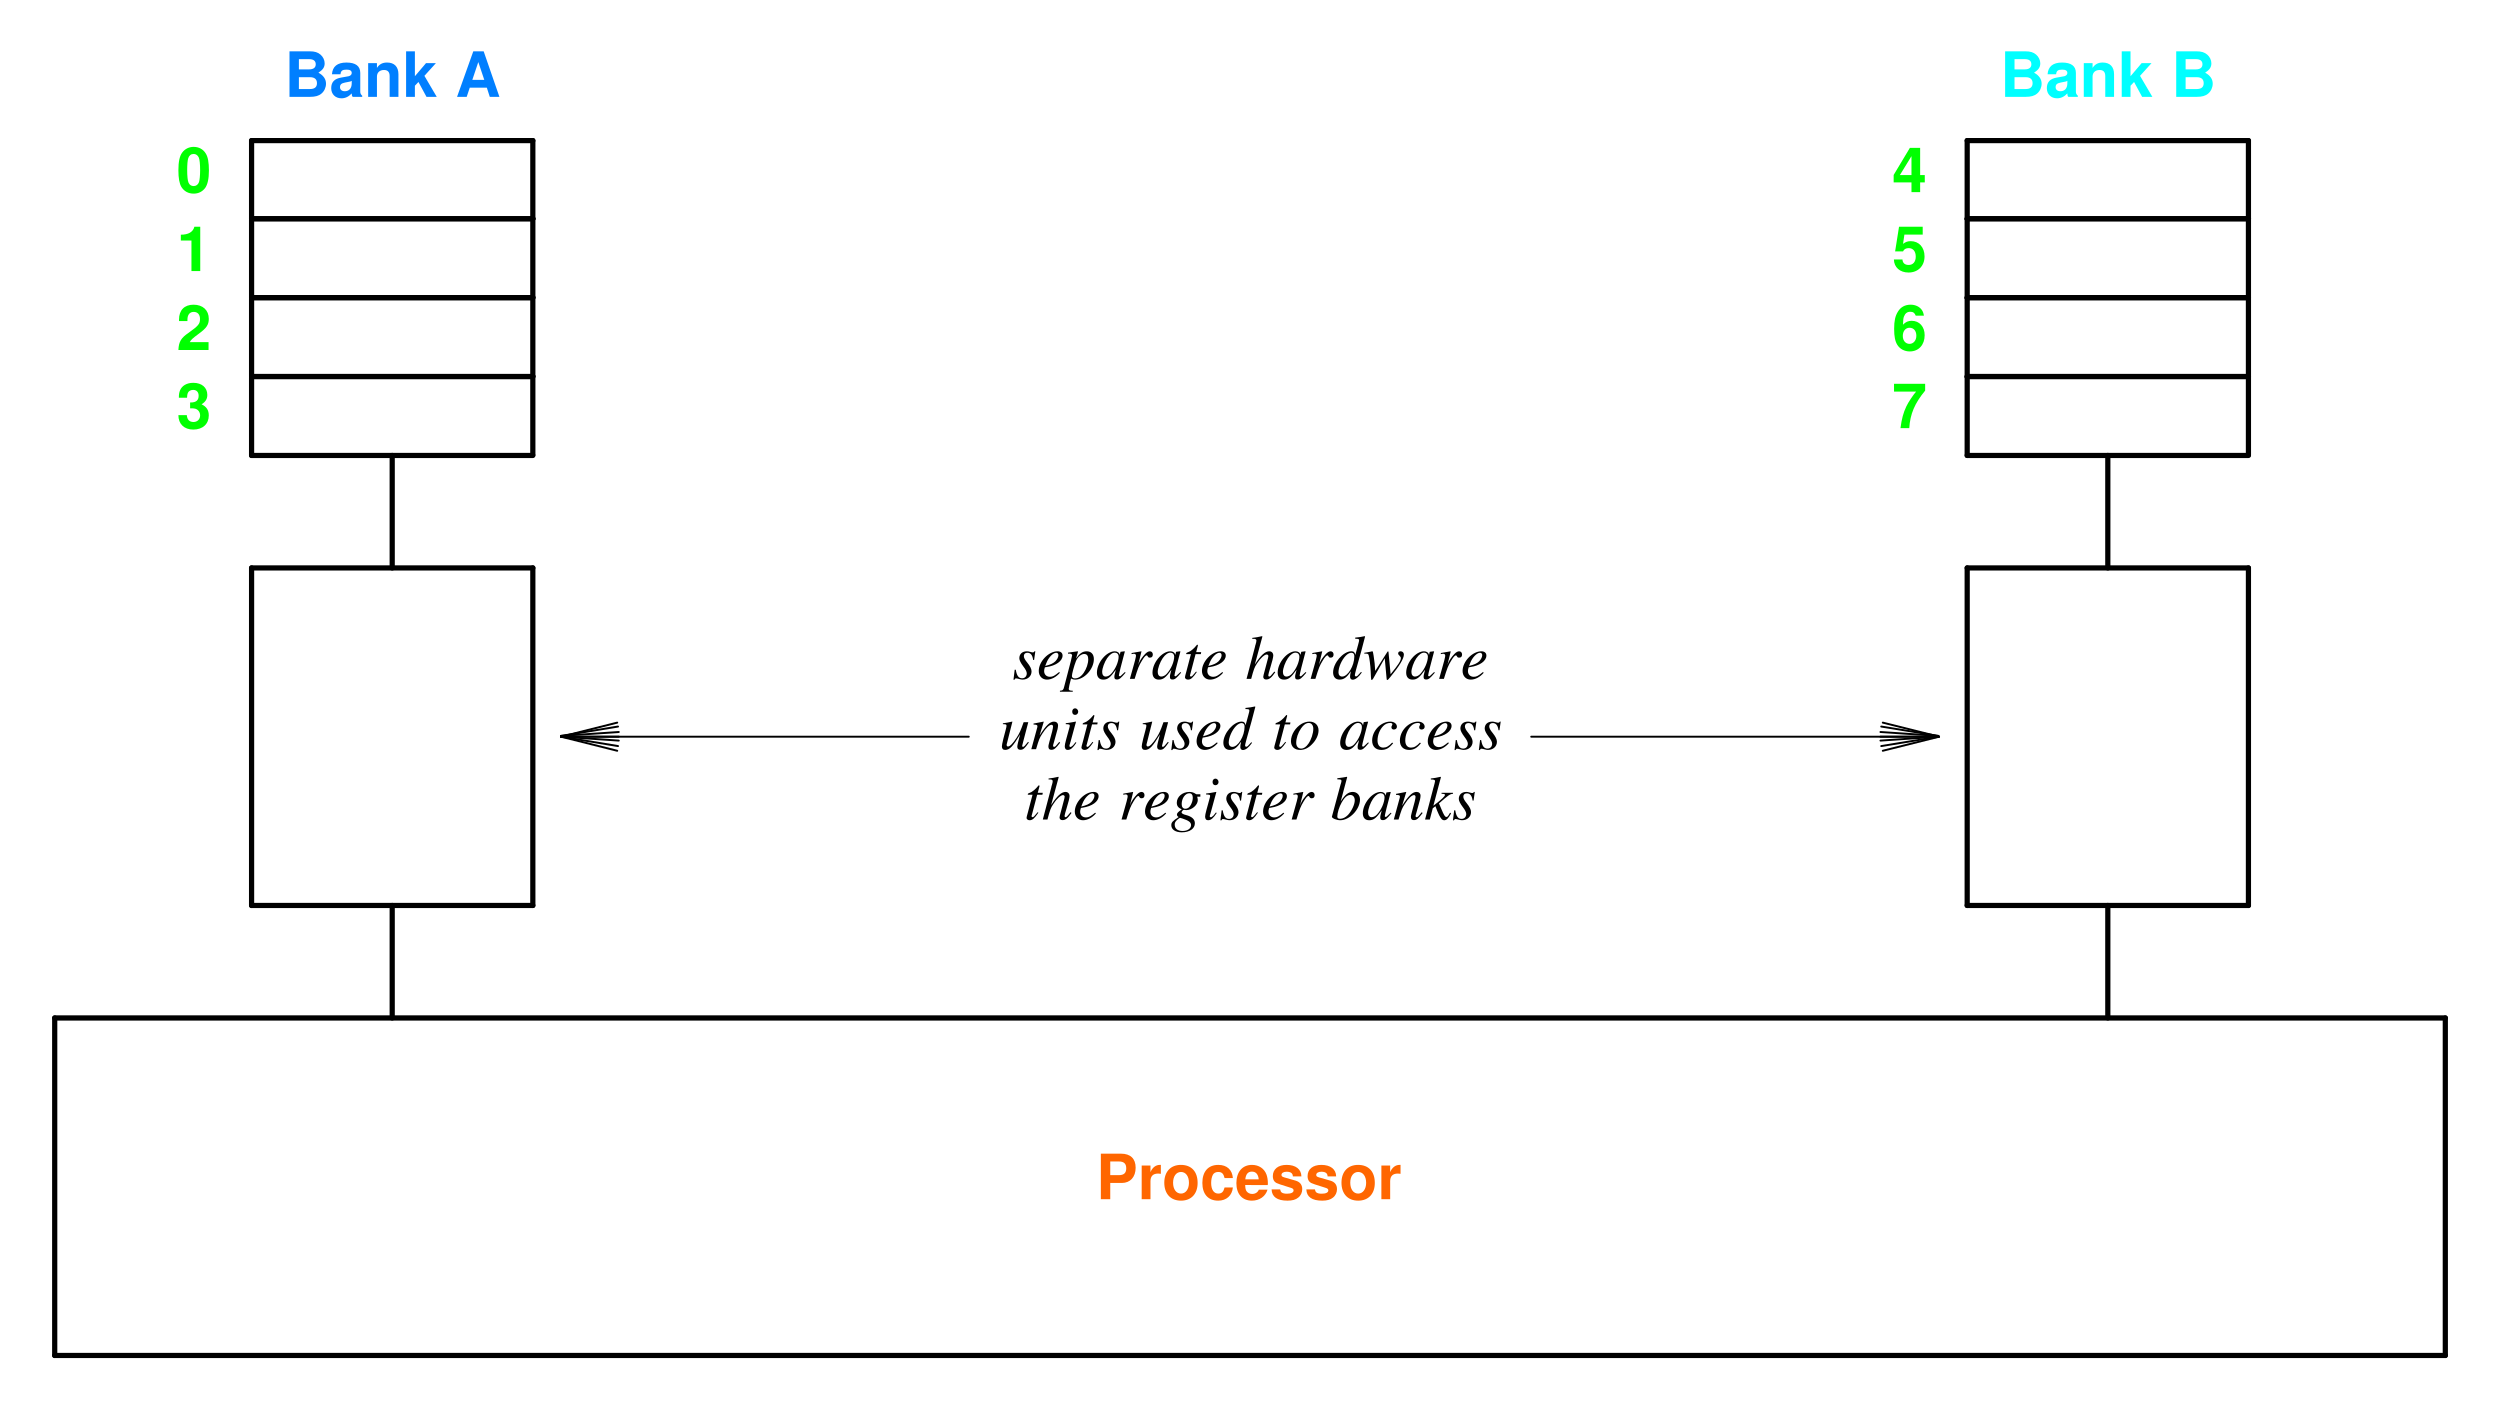 <svg width="320" height="180" version="1.1" viewBox="0 0 320 180" xmlns="http://www.w3.org/2000/svg" xmlns:xlink="http://www.w3.org/1999/xlink">
 <defs>
  <g id="aj">
   <path d="m1.812-2.078h1.484c1.078 0 1.766-.766 1.766-1.953 0-1.156-.656-1.797-1.875-1.797h-2.578v5.828h1.203zm0-1v-1.75h1.109c.641 0 .938.281.938.875s-.297.875-.938.875z"/>
  </g>
  <g id="o">
   <path d="m.5-4.312v4.312h1.125v-2.297c0-.656.328-.984.984-.984.125 0 .203.016.344.031v-1.141h-.125c-.516 0-.953.328-1.203.922v-.844z"/>
  </g>
  <g id="n">
   <path d="m2.406-4.391c-1.312 0-2.125.875-2.125 2.281 0 1.422.812 2.297 2.141 2.297 1.312 0 2.125-.875 2.125-2.266 0-1.453-.781-2.312-2.141-2.312zm.016.906c.609 0 1.016.547 1.016 1.391 0 .812-.422 1.375-1.016 1.375-.609 0-1.016-.547-1.016-1.391 0-.828.406-1.375 1.016-1.375z"/>
  </g>
  <g id="ac">
   <path d="m4.172-2.703c-.078-1.062-.766-1.688-1.859-1.688-1.297 0-2.047.844-2.047 2.312 0 1.438.75 2.266 2.031 2.266 1.047 0 1.781-.656 1.875-1.688h-1.062c-.141.562-.359.781-.812.781-.562 0-.906-.5-.906-1.359 0-.406.078-.781.219-1.047.125-.234.375-.359.688-.359.469 0 .672.219.812.781z"/>
  </g>
  <g id="ab">
   <path d="m4.188-1.812c.016-.094.016-.125.016-.188 0-.438-.062-.828-.172-1.141-.281-.781-.984-1.25-1.859-1.25-1.234 0-2 .891-2 2.344 0 1.391.75 2.234 1.984 2.234.969 0 1.75-.547 2-1.406h-1.109c-.141.344-.453.547-.859.547-.312 0-.578-.141-.734-.375-.094-.156-.141-.359-.156-.766zm-2.875-.734c.078-.672.344-.984.844-.984.516 0 .812.344.875.984z"/>
  </g>
  <g id="m">
   <path d="m4.047-2.922c-.016-.922-.734-1.469-1.891-1.469-1.094 0-1.766.547-1.766 1.438 0 .297.078.531.234.703.156.156.281.219.703.359l1.328.422c.281.078.391.172.391.344 0 .266-.312.422-.844.422-.297 0-.516-.047-.656-.141-.125-.094-.172-.188-.219-.406h-1.094c.031.953.719 1.438 2.031 1.438.609 0 1.062-.125 1.375-.391.328-.25.516-.656.516-1.078 0-.562-.281-.922-.844-1.094l-1.422-.406c-.312-.094-.391-.156-.391-.328 0-.25.266-.406.656-.406.531 0 .797.203.797.594z"/>
  </g>
  <g id="aa">
   <path d="m2.188-5.797c-.609 0-1.125.266-1.469.734-.328.438-.484 1.156-.484 2.266 0 1 .125 1.703.391 2.141.344.547.891.844 1.562.844.609 0 1.109-.25 1.469-.719.312-.438.484-1.172.484-2.234 0-1.047-.125-1.75-.406-2.188-.328-.547-.891-.844-1.547-.844zm0 .906c.281 0 .516.156.656.453.109.25.172.859.172 1.641 0 .641-.062 1.266-.141 1.5-.125.344-.375.516-.688.516-.297 0-.531-.141-.656-.438-.109-.234-.172-.828-.172-1.594 0-.672.047-1.312.141-1.547.109-.344.359-.531.688-.531z"/>
  </g>
  <g id="z">
   <path d="m1.906-3.906v3.906h1.125v-5.672h-.75c-.172.672-.766 1.016-1.734 1.016v.75z"/>
  </g>
  <g id="y">
   <path d="m4.094-1h-2.406c.156-.297.328-.469 1.156-1.078.984-.719 1.281-1.141 1.281-1.906 0-1.109-.766-1.812-1.953-1.812-1.172 0-1.859.703-1.859 1.906v.188h1.078v-.172c0-.641.297-1 .812-1 .5 0 .797.344.797.906 0 .625-.188.859-1.453 1.766-.969.656-1.266 1.141-1.312 2.203h3.859z"/>
  </g>
  <g id="ai">
   <path d="m1.734-2.531c.438 0 .453 0 .656.047.375.109.625.438.625.859 0 .5-.359.844-.844.844-.531 0-.812-.297-.859-.875h-1.078c0 1.125.734 1.844 1.906 1.844 1.219 0 1.984-.719 1.984-1.812 0-.672-.281-1.109-.922-1.422.516-.328.734-.688.734-1.203 0-.938-.703-1.547-1.797-1.547-.828 0-1.453.359-1.703.984-.094.266-.141.453-.141.922h1.047c.016-.297.031-.453.094-.594.094-.25.359-.406.688-.406.438 0 .703.281.703.75 0 .578-.328.859-1 .859h-.094z"/>
  </g>
  <g id="f">
   <path d="m.656 0h2.625c.672 0 1.125-.125 1.469-.422.359-.297.578-.781.578-1.266 0-.562-.297-1.031-.969-1.406.578-.375.797-.703.797-1.203 0-.406-.203-.828-.531-1.109-.344-.297-.75-.422-1.375-.422h-2.594zm1.203-4.828h1.297c.562 0 .859.219.859.656s-.297.656-.859.656h-1.297zm0 2.312h1.422c.594 0 .891.266.891.766s-.297.75-.891.75h-1.422z"/>
  </g>
  <g id="r">
   <path d="m4.188-.141c-.188-.172-.25-.312-.25-.516v-2.406c0-.875-.594-1.328-1.766-1.328s-1.781.5-1.859 1.5h1.094c.047-.453.234-.594.781-.594.438 0 .656.141.656.422 0 .156-.078.266-.203.344-.141.078-.141.078-.703.172l-.438.078c-.859.141-1.281.578-1.281 1.359 0 .766.531 1.297 1.312 1.297.484 0 .922-.203 1.312-.625 0 .234.031.312.125.438h1.219zm-1.344-1.594c0 .641-.328 1.016-.891 1.016-.375 0-.609-.203-.609-.516 0-.344.172-.5.641-.594l.391-.078c.281-.047.344-.062.469-.141z"/>
  </g>
  <g id="q">
   <path d="m.5-4.312v4.312h1.125v-2.594c0-.516.344-.844.906-.844.484 0 .719.266.719.781v2.656h1.125v-2.891c0-.969-.531-1.5-1.453-1.5-.578 0-.984.203-1.297.688v-.609z"/>
  </g>
  <g id="p">
   <path d="m1.594-2.641v-3.188h-1.125v5.828h1.125v-1.422l.453-.484 1.031 1.906h1.312l-1.578-2.688 1.469-1.625h-1.266z"/>
  </g>
  <g id="ah">
   <path d="m4.016-1.172.375 1.172h1.234l-2.016-5.828h-1.328l-2.078 5.828h1.234l.391-1.172zm-.328-1h-1.531l.766-2.281z"/>
  </g>
  <g id="ag">
   <path d="m4.172-2.188h-.594v-3.484h-1.312l-2.078 3.469v.953h2.281v1.25h1.109v-1.25h.594zm-1.703 0h-1.484l1.484-2.422z"/>
  </g>
  <g id="af">
   <path d="m3.906-5.672h-3.031l-.5 3.156h1.016c.109-.281.375-.422.719-.422.562 0 .906.406.906 1.094 0 .656-.344 1.062-.906 1.062-.5 0-.766-.25-.797-.703h-1.094c.016 1 .766 1.672 1.875 1.672 1.203 0 2.047-.828 2.047-2.062 0-1.172-.719-1.953-1.766-1.953-.391 0-.656.094-.984.344l.172-1.188h2.344z"/>
  </g>
  <g id="ae">
   <path d="m4.062-4.391c-.062-.359-.141-.547-.281-.75-.297-.406-.812-.656-1.422-.656-.719 0-1.281.312-1.625.891-.344.547-.484 1.172-.484 2.203 0 .984.125 1.594.406 2.047.328.531.922.844 1.594.844 1.141 0 1.906-.844 1.906-2.078 0-1.094-.672-1.844-1.656-1.844-.453 0-.766.141-1.125.5l.016-.125c.016-.516.031-.688.109-.906.156-.422.422-.625.812-.625.375 0 .562.141.703.5zm-1.844 1.547c.531 0 .875.391.875 1.031 0 .594-.375 1.031-.875 1.031s-.859-.406-.859-1.016c0-.625.359-1.047.859-1.047z"/>
  </g>
  <g id="ad">
   <path d="m4.219-5.672h-3.984v1h2.828c-.344.375-1.031 1.406-1.25 1.891-.391.828-.594 1.578-.75 2.781h1.125c.109-1.797.688-3.172 2.031-4.797z"/>
  </g>
  <g id="b">
   <path d="m.281-1.172-.156 1.281h.125c.078-.141.109-.172.203-.172.078 0 .234.031.391.078.188.047.297.078.438.078.672 0 1.156-.438 1.156-1.047 0-.312-.172-.656-.547-1.125-.312-.375-.438-.625-.438-.844 0-.266.172-.422.453-.422.406 0 .656.297.734.922h.125l.156-1.109h-.109c-.062.109-.109.141-.234.141-.062 0-.141-.016-.297-.062-.188-.062-.312-.078-.438-.078-.594 0-.969.344-.969.891 0 .25.172.594.5 1.031.312.406.453.688.453.906 0 .375-.25.625-.594.625-.453 0-.688-.328-.812-1.094z"/>
  </g>
  <g id="a">
   <path d="m2.859-.875c-.578.469-.812.609-1.172.609-.453 0-.75-.297-.75-.734 0-.125.016-.234.094-.484l.219-.031c1.203-.172 2.047-.781 2.047-1.469 0-.328-.234-.547-.641-.547-1.156 0-2.406 1.312-2.406 2.516 0 .656.438 1.109 1.047 1.109.578 0 1.188-.328 1.656-.875zm-1.641-1.141c.266-.719.859-1.328 1.266-1.328.172 0 .281.125.281.312 0 .25-.156.531-.391.781-.297.281-.609.422-1.297.594z"/>
  </g>
  <g id="t">
   <path d="m.453-3.219.172-.016c.188 0 .344.094.344.219 0 .109-.281 1.219-.562 2.266-.188.688-.344 1.281-.469 1.797-.078.359-.188.453-.531.469v.125h1.641v-.125c-.391 0-.516-.062-.516-.234 0-.109.125-.719.297-1.328.203.109.344.141.531.141 1.156 0 2.391-1.344 2.391-2.625 0-.625-.344-1-.922-1-.516 0-.906.266-1.359.922l.234-.812c0-.047.016-.062.016-.062 0-.031-.016-.047-.047-.047h-.016l-1.219.172zm2.078.031c.344.016.5.234.5.688 0 .547-.234 1.219-.578 1.719-.328.484-.719.719-1.141.719-.219 0-.375-.125-.375-.297 0-.266.281-1.312.516-1.906.219-.547.688-.938 1.078-.922z"/>
  </g>
  <g id="c">
   <path d="m3.719-.875-.234.219c-.25.25-.344.328-.406.328s-.125-.047-.125-.109c0-.156.344-1.531.719-2.906.031-.078.031-.094.047-.156l-.062-.031-.484.062-.016.016-.094.391c-.062-.297-.297-.469-.641-.469-1.062 0-2.281 1.453-2.281 2.734 0 .562.297.891.812.891.562 0 .906-.266 1.609-1.266-.172.656-.188.719-.188.922 0 .234.094.328.328.328.312 0 .5-.156 1.109-.875zm-1.25-2.484c.281.016.453.219.453.5 0 .672-.406 1.609-.953 2.203-.188.219-.469.359-.703.359-.281 0-.453-.234-.453-.594 0-.453.297-1.266.641-1.766.328-.469.688-.719 1.016-.703z"/>
  </g>
  <g id="e">
   <path d="m.969 0c.422-1.375.547-1.703.922-2.312.266-.453.484-.703.625-.703.047 0 .078.047.125.125.062.125.125.172.281.172.25 0 .375-.141.375-.406 0-.234-.156-.406-.375-.406-.188 0-.406.125-.609.344-.328.344-.656.797-.781 1.125l-.109.281.422-1.734-.016-.016c-.594.109-.656.125-1.25.219v.141c.188-.031.219-.047.281-.047.172 0 .281.078.281.234 0 .109 0 .109-.125.641l-.656 2.344z"/>
  </g>
  <g id="d">
   <path d="m2.375-3.422h-.641l.219-.828v-.047c0-.047-.016-.078-.062-.078s-.062.016-.109.078c-.312.406-.812.812-1.062.875-.203.062-.266.125-.266.203 0 .016 0 .031.016.047h.594l-.578 2.203c-.016.078-.031.109-.047.172-.078.266-.141.516-.141.594 0 .156.172.297.391.297.359 0 .625-.234 1.125-.969l-.094-.062c-.406.5-.531.641-.656.641-.078 0-.125-.062-.125-.172l.016-.031.703-2.672h.672z"/>
  </g>
  <g id="h">
   <path d="m3.719-.938c-.438.531-.531.641-.656.641-.078 0-.125-.078-.125-.156s.125-.578.266-1c.234-.734.375-1.344.375-1.531 0-.328-.203-.547-.516-.547-.531 0-1.094.516-1.844 1.688l.969-3.578-.047-.047c-.484.109-.781.172-1.25.219v.125h.203c.188-.016.328.078.328.203 0 .109-.031.297-.109.531-.016.016-.047.125-.078.297l-1.078 4.094h.594c.328-1.234.422-1.5.75-1.984.406-.641.953-1.141 1.234-1.141.125 0 .219.094.219.203 0 .031-.016.141-.047.266l-.438 1.656c-.109.391-.172.641-.172.734 0 .203.141.344.359.344.406 0 .688-.219 1.172-.922z"/>
  </g>
  <g id="g">
   <path d="m3.703-.891c-.438.5-.516.578-.656.578-.078 0-.141-.078-.141-.172 0-.125.25-1.062.516-1.969.188-.641.344-1.219.797-2.969l-.047-.047c-.406.094-.703.141-1.219.188v.141c.438.016.5.031.5.203 0 .109-.016.141-.125.562l-.359 1.312c-.062-.344-.203-.469-.516-.469-1.031 0-2.328 1.5-2.328 2.703 0 .578.312.922.828.922.547 0 .906-.266 1.453-1.062-.094.406-.109.531-.109.719 0 .203.141.359.328.359.344 0 .766-.328 1.172-.922zm-1.219-2.453c.25.016.359.172.359.453 0 1.219-.828 2.594-1.562 2.594-.281 0-.469-.203-.469-.531 0-.656.406-1.594.938-2.141.219-.234.516-.391.734-.375z"/>
  </g>
  <g id="s">
   <path d="m.125-3.219.156-.016c.281.016.328.031.391.188.094.266.234 1.359.266 2.109l.031.703c.016.312.031.375.109.375s.219-.203.5-.75c.047-.094.203-.359.453-.797l.703-1.234.234 2.547c.016.219.031.234.094.234s.141-.062.359-.344c0 0 .031-.047.062-.078 1.094-1.312 1.703-2.312 1.703-2.828 0-.25-.172-.422-.422-.422-.203 0-.312.109-.312.281 0 .094.047.172.172.281.125.125.172.203.172.312 0 .344-.266.766-1.312 2.062l-.266-2.812c0-.094-.016-.109-.062-.109-.031 0-.062.016-.094.078l-1.547 2.422c-.016-.547-.109-1.391-.203-1.938-.078-.516-.094-.578-.188-.578-.047 0-.141.031-.25.062 0 0-.281.062-.531.094-.047 0-.125.016-.219.031z"/>
  </g>
  <g id="l">
   <path d="m3.688-.938c-.422.531-.531.641-.656.641-.062 0-.094-.062-.094-.141 0-.047 0-.047.156-.625l.625-2.391h-.594c-.422 1.188-.516 1.375-.875 1.953-.484.75-.875 1.156-1.125 1.156-.109 0-.172-.078-.172-.188v-.078l.734-2.906-.031-.016c-.453.109-.75.156-1.188.219v.109c.312.016.312.016.391.047.047.016.078.094.078.141 0 .078-.031.266-.109.547l-.297 1.125c-.141.594-.188.844-.188.984 0 .297.141.453.422.453.562 0 .984-.438 1.906-1.984-.234.859-.359 1.406-.359 1.578 0 .25.141.391.391.391.375 0 .547-.156 1.094-.938z"/>
  </g>
  <g id="k">
   <path d="m3.688-.938c-.438.547-.531.641-.656.641-.078 0-.141-.062-.141-.141 0-.062.031-.203.125-.5l.453-1.641c.031-.172.062-.344.062-.469 0-.297-.219-.484-.516-.484-.516 0-1.031.484-1.844 1.766l.531-1.75-.016-.016c-.438.094-.609.125-1.297.25v.125c.406.016.5.062.5.219 0 .047 0 .094-.016.141l-.766 2.797h.609c.375-1.266.438-1.438.797-1.984.469-.734.891-1.141 1.188-1.141.109 0 .188.094.188.234 0 .094-.047.359-.109.609l-.359 1.328c-.109.406-.125.516-.125.594 0 .297.109.438.375.438.359 0 .562-.172 1.125-.906z"/>
  </g>
  <g id="j">
   <path d="m1.781-.906c-.203.266-.25.328-.328.406-.141.125-.266.219-.328.219s-.141-.062-.141-.125c0-.078.031-.203.094-.359l.031-.141.016-.016v-.016l.703-2.578-.031-.016c-.812.156-.969.172-1.281.203v.125c.438.016.516.031.516.188 0 .078-.031.203-.078.359l-.391 1.422c-.125.469-.172.703-.172.859 0 .297.125.469.375.469.375 0 .656-.25 1.109-.922zm-.062-4.328c-.219 0-.375.172-.375.422 0 .266.141.422.375.422.203 0 .391-.172.391-.406s-.188-.438-.391-.438z"/>
  </g>
  <g id="x">
   <path d="m2.594-3.531c-.344 0-.656.094-.984.266-.812.469-1.391 1.391-1.391 2.234 0 .688.438 1.125 1.172 1.125.531 0 1.047-.234 1.5-.703.531-.516.859-1.188.859-1.797 0-.672-.469-1.125-1.156-1.125zm-.094.172c.344 0 .578.297.578.75 0 .594-.266 1.391-.625 1.906-.297.422-.594.625-.938.625-.375 0-.625-.297-.625-.734 0-.594.234-1.297.625-1.859.312-.453.641-.688.984-.688z"/>
  </g>
  <g id="i">
   <path d="m2.797-.844c-.438.469-.75.641-1.141.641-.453 0-.734-.328-.734-.906 0-.688.281-1.406.734-1.859.234-.25.547-.391.875-.391.188 0 .297.062.297.156 0 .047-.016.078-.047.156-.062.109-.078.156-.078.234 0 .188.125.297.312.297.219 0 .391-.141.391-.359 0-.375-.359-.656-.844-.656-1.203 0-2.328 1.172-2.328 2.422 0 .75.438 1.203 1.188 1.203.594 0 1.016-.25 1.5-.859z"/>
  </g>
  <g id="w">
   <path d="m3.781-3.234h-.5c-.016 0-.062-.016-.125-.062-.219-.156-.469-.234-.781-.234-.891 0-1.609.625-1.609 1.375 0 .406.172.656.641.859-.484.328-.625.484-.625.672 0 .109.062.203.219.312-.797.516-.938.688-.938 1.047 0 .547.531.906 1.344.906 1 0 1.672-.469 1.672-1.156 0-.516-.375-.859-1.141-1.062-.359-.078-.562-.219-.562-.328 0-.125.188-.328.281-.328h.062c.078.016.156.031.25.031.734 0 1.484-.656 1.484-1.281 0-.125-.031-.266-.078-.438h.406zm-2.594 3.016s.016 0 .031.016c.031 0 .109.031.234.062.859.281 1.141.5 1.141.859 0 .438-.453.75-1.078.75-.641 0-1.016-.297-1.016-.812 0-.188.047-.328.188-.484.109-.141.438-.391.5-.391zm1.188-3.141c.281 0 .438.203.438.578 0 .281-.094.625-.25.906-.172.328-.422.5-.688.5-.312 0-.484-.219-.484-.594 0-.75.453-1.391.984-1.391z"/>
  </g>
  <g id="v">
   <path d="m.875-5.141c.484.016.531.031.531.219 0 .062-.016.156-.078.344l-.047.141-.016.062-1.078 4v.031c0 .188.609.438 1.062.438 1.203 0 2.531-1.391 2.531-2.656 0-.562-.391-.969-.922-.969-.562 0-.984.328-1.547 1.219.406-1.5.469-1.734.828-3.109l-.031-.047c-.406.078-.641.109-1.234.188zm1.672 2c.344 0 .562.266.562.688 0 .531-.406 1.391-.891 1.891-.297.297-.641.469-.984.469-.25 0-.359-.094-.359-.281 0-.469.234-1.234.578-1.844s.703-.922 1.094-.922z"/>
  </g>
  <g id="u">
   <path d="m3.312-.875c-.281.5-.344.547-.484.547-.172 0-.328-.266-.641-1.031-.047-.109-.156-.391-.297-.703 1.188-1.047 1.406-1.203 1.797-1.234v-.125h-1.469v.125c.344.016.438.047.438.141 0 .172-.391.547-1.141 1.125-.109.094-.234.172-.344.266l.969-3.656-.047-.047c-.484.109-.797.172-1.25.219v.125c.391 0 .547.047.547.203-.016.141-.078.359-.172.719-.031.109-.062.203-.078.266l-.016.078-1.016 3.859h.609l.375-1.438.344-.266c.125.359.328.859.469 1.141.266.5.406.656.641.656.312 0 .516-.203.891-.875z"/>
  </g>
 </defs>
 <g fill="none" stroke="#000" stroke-linecap="round" stroke-miterlimit="10" stroke-width=".667">
  <path d="m7.003 173.5v-43.199"/>
  <path d="m7.003 130.3h306"/>
  <path d="m313 130.3v43.199"/>
  <path d="m313 173.5h-306"/>
 </g>
 <g transform="translate(-128 -52.203)" fill="#ff6600">
  <use x="268.3" y="205.7" xlink:href="#aj"/>
  <use x="273.636" y="205.7" xlink:href="#o"/>
  <use x="276.748" y="205.7" xlink:href="#n"/>
  <use x="281.636" y="205.7" xlink:href="#ac"/>
  <use x="286.084" y="205.7" xlink:href="#ab"/>
  <use x="290.532" y="205.7" xlink:href="#m"/>
  <use x="294.98" y="205.7" xlink:href="#m"/>
  <use x="299.428" y="205.7" xlink:href="#n"/>
  <use x="304.316" y="205.7" xlink:href="#o"/>
 </g>
 <g fill="none" stroke="#000" stroke-linecap="round" stroke-miterlimit="10" stroke-width=".667">
  <path d="m32.202 115.9v-43.203"/>
  <path d="m32.202 72.696h36"/>
  <path d="m68.202 72.696v43.203"/>
  <path d="m68.202 115.9h-36"/>
  <path d="m50.202 115.9v14.398"/>
  <path d="m251.8 115.9v-43.203"/>
  <path d="m251.8 72.696h36"/>
  <path d="m287.8 72.696v43.203"/>
  <path d="m287.8 115.9h-36"/>
  <path d="m269.8 115.9v14.398"/>
  <path d="m32.202 58.297v-10"/>
  <path d="m32.202 48.196h36"/>
  <path d="m68.202 48.196v10"/>
  <path d="m68.202 58.297h-36"/>
  <path d="m32.202 48.196v-10"/>
  <path d="m32.202 38.098h36"/>
  <path d="m68.202 38.098v10"/>
  <path d="m68.202 48.196h-36"/>
  <path d="m32.202 38.098v-10"/>
  <path d="m32.202 27.997h36"/>
  <path d="m68.202 27.997v10"/>
  <path d="m68.202 38.098h-36"/>
  <path d="m32.202 27.997v-10"/>
  <path d="m32.202 17.997h36"/>
  <path d="m68.202 17.997v10"/>
  <path d="m68.202 27.997h-36"/>
 </g>
 <g transform="translate(-128 -52.203)" fill="#00ff00">
  <use x="150.6" y="76.8" xlink:href="#aa"/>
  <use x="150.6" y="86.9" xlink:href="#z"/>
  <use x="150.6" y="97" xlink:href="#y"/>
  <use x="150.6" y="107" xlink:href="#ai"/>
 </g>
 <path d="m50.202 58.297v14.398" fill="none" stroke="#000" stroke-linecap="round" stroke-miterlimit="10" stroke-width=".667"/>
 <g transform="translate(-128 -52.203)" fill="#007fff">
  <use x="164.4" y="64.6" xlink:href="#f"/>
  <use x="170.176" y="64.6" xlink:href="#r"/>
  <use x="174.624" y="64.6" xlink:href="#q"/>
  <use x="179.512" y="64.6" xlink:href="#p"/>
  <use x="186.3" y="64.6" xlink:href="#ah"/>
 </g>
 <g fill="none" stroke="#000" stroke-linecap="round" stroke-miterlimit="10" stroke-width=".667">
  <path d="m251.8 58.297v-10"/>
  <path d="m251.8 48.196h36"/>
  <path d="m287.8 48.196v10"/>
  <path d="m287.8 58.297h-36"/>
  <path d="m251.8 48.196v-10"/>
  <path d="m251.8 38.098h36"/>
  <path d="m287.8 38.098v10"/>
  <path d="m287.8 48.196h-36"/>
  <path d="m251.8 38.098v-10"/>
  <path d="m251.8 27.997h36"/>
  <path d="m287.8 27.997v10"/>
  <path d="m287.8 38.098h-36"/>
  <path d="m251.8 27.997v-10"/>
  <path d="m251.8 17.997h36"/>
  <path d="m287.8 17.997v10"/>
  <path d="m287.8 27.997h-36"/>
 </g>
 <g transform="translate(-128 -52.203)" fill="#00ff00">
  <use x="370.2" y="76.8" xlink:href="#ag"/>
  <use x="370.2" y="86.9" xlink:href="#af"/>
  <use x="370.2" y="97" xlink:href="#ae"/>
  <use x="370.2" y="107" xlink:href="#ad"/>
 </g>
 <path d="m269.8 58.297v14.398" fill="none" stroke="#000" stroke-linecap="round" stroke-miterlimit="10" stroke-width=".667"/>
 <g transform="translate(-128 -52.203)" fill="#00ffff">
  <use x="384" y="64.6" xlink:href="#f"/>
  <use x="389.776" y="64.6" xlink:href="#r"/>
  <use x="394.224" y="64.6" xlink:href="#q"/>
  <use x="399.112" y="64.6" xlink:href="#p"/>
  <use x="405.9" y="64.6" xlink:href="#f"/>
 </g>
 <g fill="none" stroke="#000" stroke-linecap="round" stroke-miterlimit="10" stroke-width=".25">
  <path d="m196 94.297h52.199"/>
  <path d="m241 96.098 7.199-1.801"/>
  <path d="m240.8 95.497 7.301-1.199"/>
  <path d="m240.7 94.797 7.402-.5"/>
  <path d="m240.7 94.297h7.402"/>
  <path d="m240.7 93.696 7.402.5"/>
  <path d="m240.8 92.997 7.301 1.199"/>
  <path d="m241 92.497 7.199 1.801"/>
  <path d="m124 94.297h-52.199"/>
  <path d="m79.003 92.497-7.199 1.801"/>
  <path d="m79.105 92.997-7.301 1.199"/>
  <path d="m79.202 93.696-7.398.5"/>
  <path d="m79.202 94.297h-7.398"/>
  <path d="m79.202 94.797-7.398-.5"/>
  <path d="m79.105 95.497-7.301-1.199"/>
  <path d="m79.003 96.098-7.199-1.801"/>
 </g>
 <g transform="translate(-128 -52.203)">
  <use x="257.6" y="139.1" xlink:href="#b"/>
  <use x="260.712" y="139.1" xlink:href="#a"/>
  <use x="264.264" y="139.1" xlink:href="#t"/>
  <use x="268.264" y="139.1" xlink:href="#c"/>
  <use x="272.264" y="139.1" xlink:href="#e"/>
  <use x="275.376" y="139.1" xlink:href="#c"/>
  <use x="279.376" y="139.1" xlink:href="#d"/>
  <use x="281.6" y="139.1" xlink:href="#a"/>
  <use x="287.4" y="139.1" xlink:href="#h"/>
  <use x="291.4" y="139.1" xlink:href="#c"/>
  <use x="295.4" y="139.1" xlink:href="#e"/>
  <use x="298.512" y="139.1" xlink:href="#g"/>
  <use x="302.512" y="139.1" xlink:href="#s"/>
  <use x="307.848" y="139.1" xlink:href="#c"/>
  <use x="311.848" y="139.1" xlink:href="#e"/>
  <use x="314.96" y="139.1" xlink:href="#a"/>
  <use x="255.9" y="148.1" xlink:href="#l"/>
  <use x="259.9" y="148.1" xlink:href="#k"/>
  <use x="263.9" y="148.1" xlink:href="#j"/>
  <use x="266.124" y="148.1" xlink:href="#d"/>
  <use x="268.348" y="148.1" xlink:href="#b"/>
  <use x="273.8" y="148.1" xlink:href="#l"/>
  <use x="277.8" y="148.1" xlink:href="#b"/>
  <use x="280.912" y="148.1" xlink:href="#a"/>
  <use x="284.464" y="148.1" xlink:href="#g"/>
  <use x="290.8" y="148.1" xlink:href="#d"/>
  <use x="293.024" y="148.1" xlink:href="#x"/>
  <use x="299.4" y="148.1" xlink:href="#c"/>
  <use x="303.4" y="148.1" xlink:href="#i"/>
  <use x="306.952" y="148.1" xlink:href="#i"/>
  <use x="310.504" y="148.1" xlink:href="#a"/>
  <use x="314.056" y="148.1" xlink:href="#b"/>
  <use x="317.168" y="148.1" xlink:href="#b"/>
  <use x="259.1" y="157.1" xlink:href="#d"/>
  <use x="261.324" y="157.1" xlink:href="#h"/>
  <use x="265.324" y="157.1" xlink:href="#a"/>
  <use x="271.2" y="157.1" xlink:href="#e"/>
  <use x="274.312" y="157.1" xlink:href="#a"/>
  <use x="277.864" y="157.1" xlink:href="#w"/>
  <use x="281.864" y="157.1" xlink:href="#j"/>
  <use x="284.088" y="157.1" xlink:href="#b"/>
  <use x="287.2" y="157.1" xlink:href="#d"/>
  <use x="289.424" y="157.1" xlink:href="#a"/>
  <use x="292.976" y="157.1" xlink:href="#e"/>
  <use x="298.3" y="157.1" xlink:href="#v"/>
  <use x="302.3" y="157.1" xlink:href="#c"/>
  <use x="306.3" y="157.1" xlink:href="#k"/>
  <use x="310.3" y="157.1" xlink:href="#u"/>
  <use x="313.852" y="157.1" xlink:href="#b"/>
 </g>
</svg>
